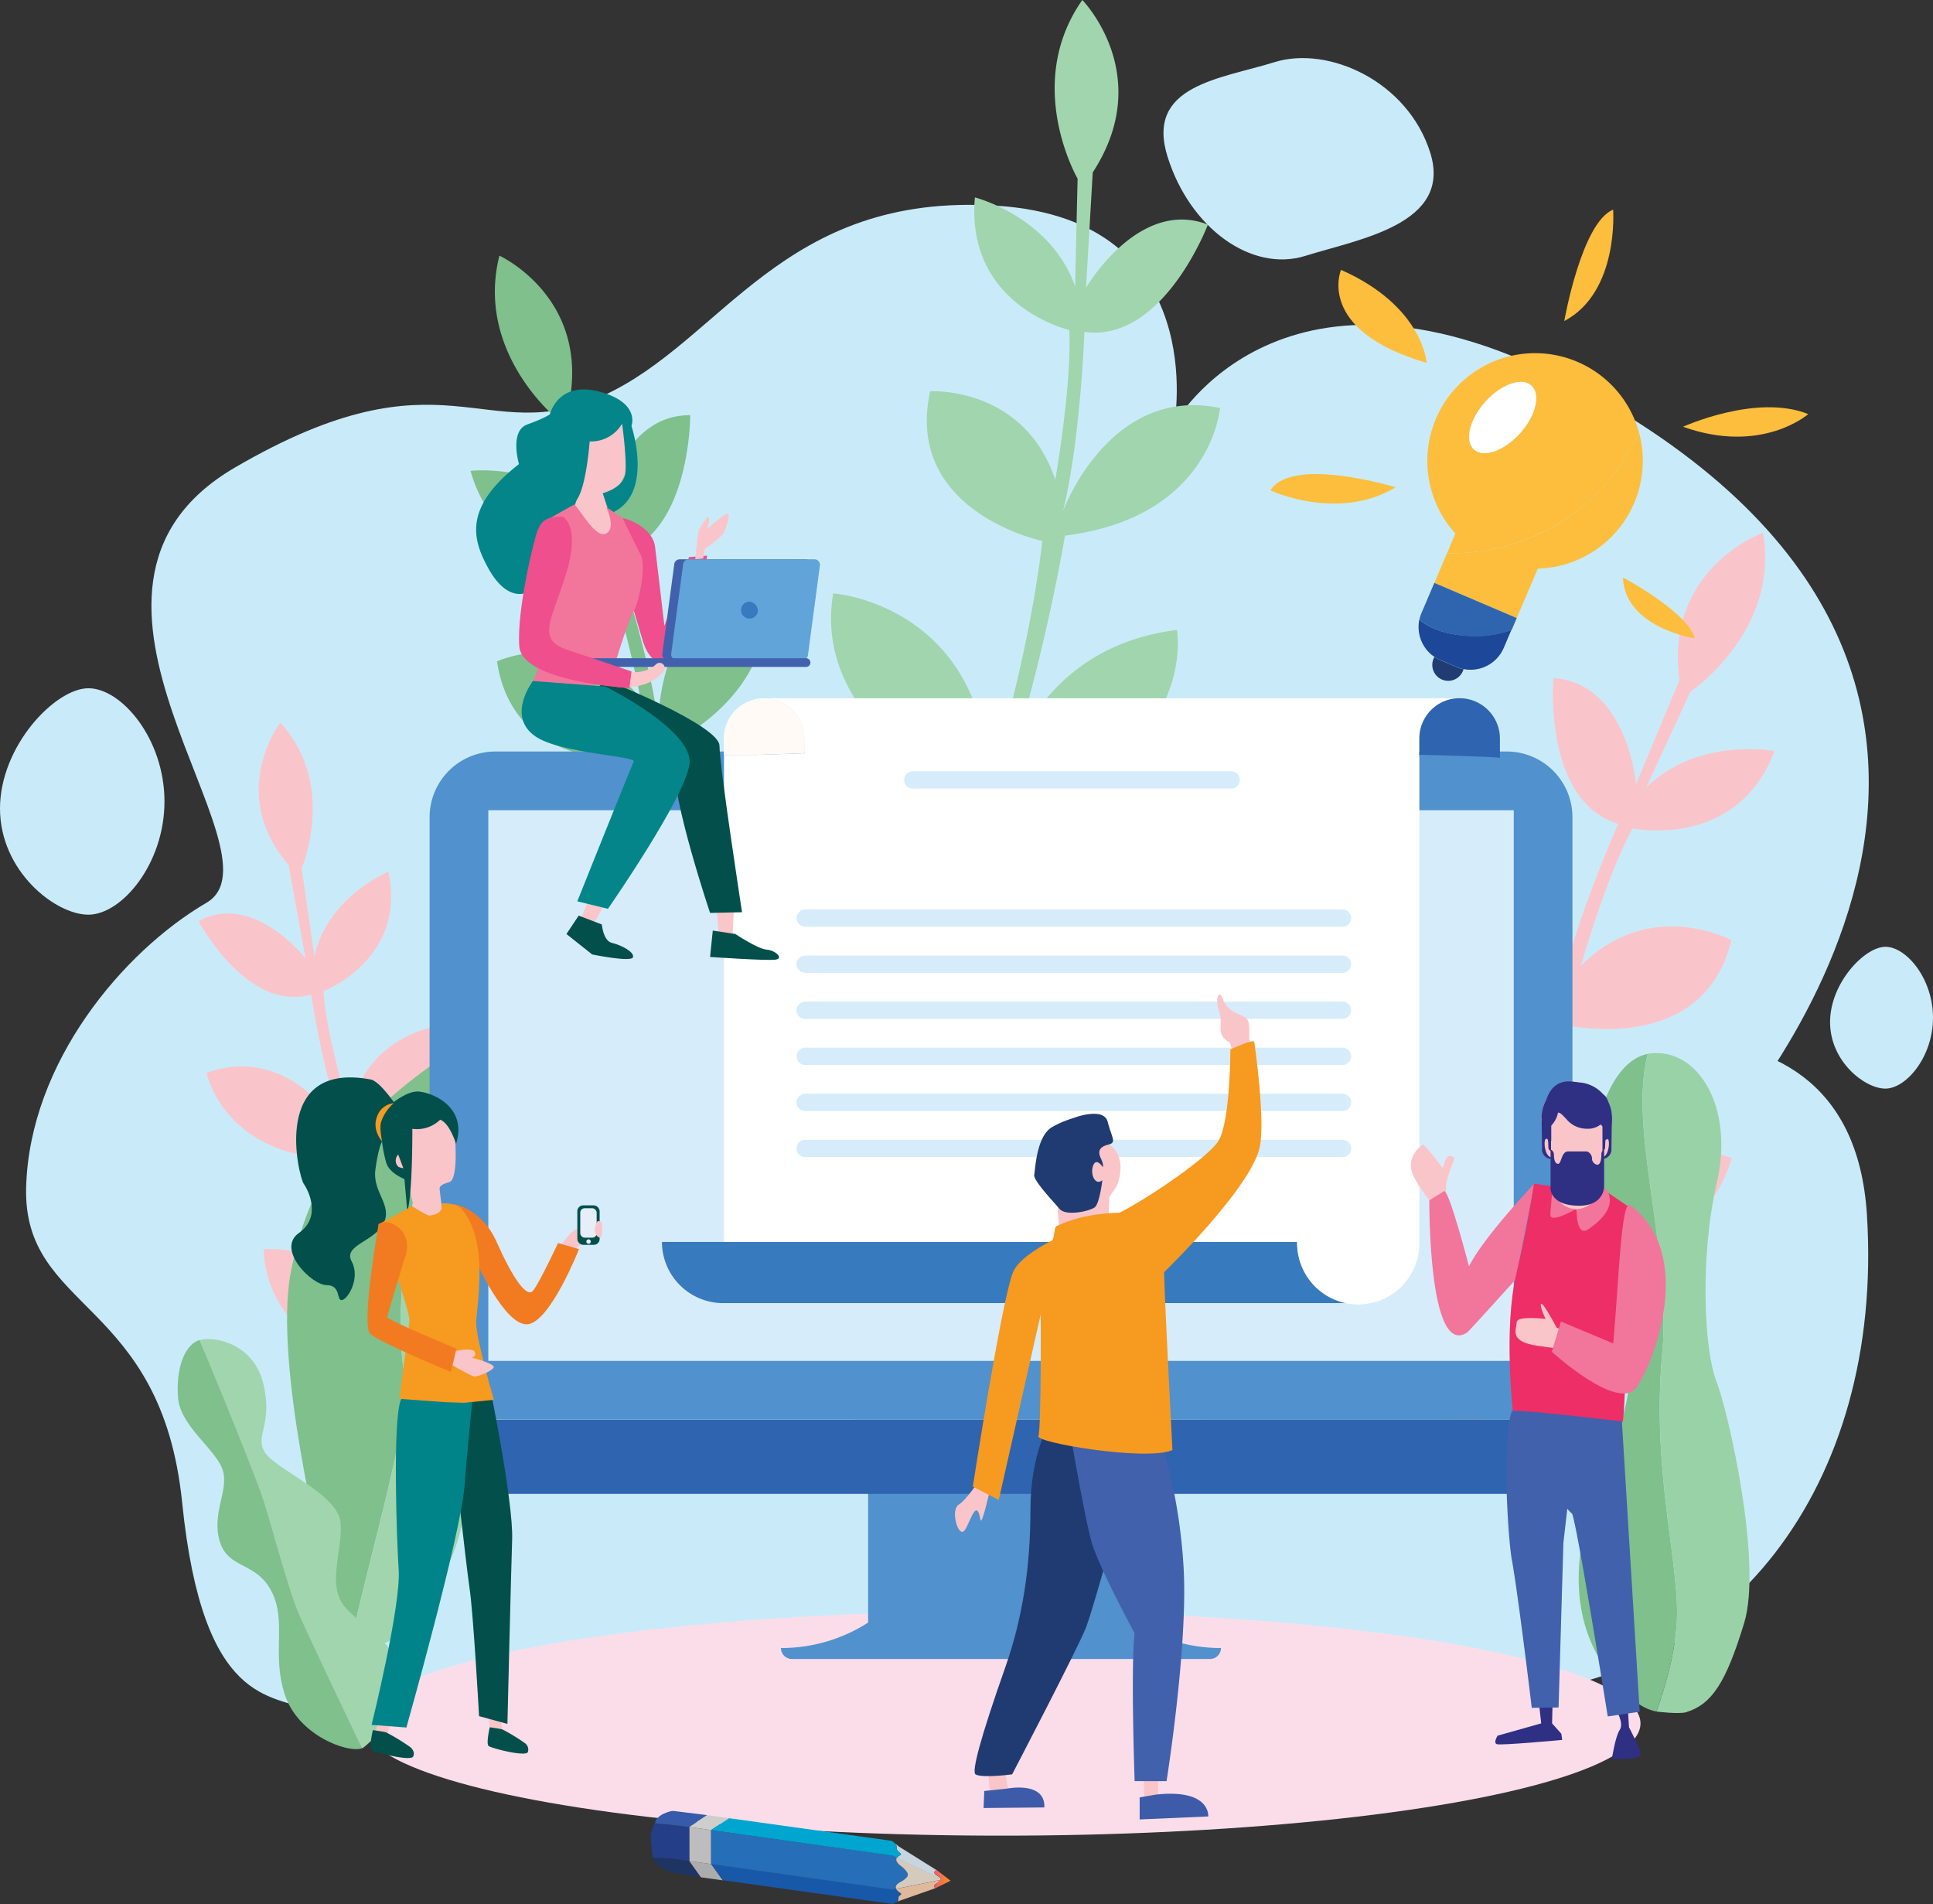 <svg xmlns="http://www.w3.org/2000/svg" xmlns:xlink="http://www.w3.org/1999/xlink" viewBox="0 0 576.71 567.98"><rect x="0" y="0" width="576.71" height="567.98" fill="#333333" stroke="none"/><defs><style>.cls-1{fill:#c9ebf9;}.cls-2{fill:#fbddea;}.cls-3{fill:#fac5ca;}.cls-4{fill:#7fc08d;}.cls-5{fill:#a1d5ae;}.cls-6{fill:#99d2a7;}.cls-7{fill:#5191cd;}.cls-8{fill:#2e64b0;}.cls-9{fill:url(#linear-gradient);}.cls-10{fill:#fffaf6;}.cls-11{fill:#387abe;}.cls-12{fill:#fff;}.cls-13{fill:#203b71;}.cls-14{fill:url(#linear-gradient-2);}.cls-15{fill:url(#linear-gradient-3);}.cls-16{fill:url(#linear-gradient-4);}.cls-17{fill:url(#linear-gradient-5);}.cls-18{fill:url(#linear-gradient-6);}.cls-19{fill:url(#linear-gradient-7);}.cls-20{fill:url(#linear-gradient-8);}.cls-21{fill:#203c70;}.cls-22{fill:#1d4798;}.cls-23{fill:#fcbe3c;}.cls-24{fill:#2e65ae;}.cls-25{fill:#fac5c9;}.cls-26{fill:#f27b21;}.cls-27{fill:#024f4b;}.cls-28{fill:#00848a;}.cls-29{fill:#f79a20;}.cls-30{fill:#e5eef9;}.cls-31{isolation:isolate;}.cls-32{fill:#1e3463;}.cls-33{fill:#acacac;}.cls-34{fill:#bdbdbd;}.cls-35{fill:#243e88;}.cls-36{fill:#355baa;}.cls-37{fill:#1858a8;}.cls-38{fill:#266eb7;}.cls-39{fill:#d4cabd;}.cls-40{fill:#c8d4de;}.cls-41{fill:#dfb99c;}.cls-42{fill:url(#linear-gradient-9);}.cls-43{fill:#cececd;}.cls-44{fill:#00a6cf;}.cls-45{fill:#ef4f8d;}.cls-46{fill:#03858a;}.cls-47{fill:#f2759c;}.cls-48{fill:#fac6ca;}.cls-49{fill:#4161ad;}.cls-50{fill:#61a4d9;}.cls-51{fill:#ee2e66;}.cls-52{fill:#2f2f84;}.cls-53{fill:#3d5ba8;}</style><linearGradient id="linear-gradient" x1="423.45" y1="323.81" x2="729.39" y2="323.81" gradientUnits="userSpaceOnUse"><stop offset="0.06" stop-color="#d6ecfa"/><stop offset="0.9" stop-color="#fff"/></linearGradient><linearGradient id="linear-gradient-2" x1="360.69" y1="232.64" x2="460.89" y2="232.64" xlink:href="#linear-gradient"/><linearGradient id="linear-gradient-3" x1="387.89" y1="273.86" x2="553.36" y2="273.86" xlink:href="#linear-gradient"/><linearGradient id="linear-gradient-4" x1="387.89" y1="287.61" x2="553.36" y2="287.61" xlink:href="#linear-gradient"/><linearGradient id="linear-gradient-5" x1="387.89" y1="301.35" x2="553.36" y2="301.35" xlink:href="#linear-gradient"/><linearGradient id="linear-gradient-6" x1="387.89" y1="315.09" x2="553.36" y2="315.09" xlink:href="#linear-gradient"/><linearGradient id="linear-gradient-7" x1="387.89" y1="328.83" x2="553.36" y2="328.83" xlink:href="#linear-gradient"/><linearGradient id="linear-gradient-8" x1="387.89" y1="342.57" x2="553.36" y2="342.57" xlink:href="#linear-gradient"/><linearGradient id="linear-gradient-9" x1="865.22" y1="560.49" x2="870.08" y2="560.49" gradientTransform="matrix(-1, 0, 0, 1, 1148.82, 0)" gradientUnits="userSpaceOnUse"><stop offset="0.15" stop-color="#f6892e"/><stop offset="0.9" stop-color="#f16361"/></linearGradient></defs><g id="Layer_2" data-name="Layer 2"><g id="Layer_1-2" data-name="Layer 1"><path class="cls-1" d="M49.07,239.07c0,18.65-12.78,33.77-22.69,33.77S0,259.83,0,241.18,16.48,205.3,26.38,205.3,49.07,220.42,49.07,239.07Z"/><path class="cls-1" d="M576.71,303.57c0,11.68-8,21.15-14.21,21.15S546,316.57,546,304.89s10.32-22.47,16.53-22.47S576.71,291.89,576.71,303.57Z"/><path class="cls-1" d="M426.71,45.54c6.69,21.37-21.24,25.76-37.26,30.78S355,68.08,348.33,46.72s15.86-23.16,31.89-28.17S420,24.18,426.71,45.54Z"/><path class="cls-1" d="M92.62,510.29c-11.38-5.17-32.07-1-38.27-62.06S6.77,391.35,7.8,354.11s29-70.34,53.79-84.82-54.43-93.1,8.47-129.81S144.26,134.31,180,118s53.3-60.76,117.43-56.63,52.91,65.12,52.91,65.12,32.28-58.24,119.83-11.33c169.55,90.86,40.11,228,40.11,228l-61.84-24.26S551.86,280.67,557,362.38,514.62,502,449.46,505.12,92.62,510.29,92.62,510.29Z"/><ellipse class="cls-2" cx="298.84" cy="514.08" rx="190.6" ry="33.48"/><path class="cls-3" d="M435.33,430.08l5-.43s4.83-37.14,9.8-48.12c0,0,55.12,2.86,66.54-36.11,0,0-41.46-15.85-66.21,30.17,0,0,4.94-35.88,16.8-69.82,0,0,40.92,9.57,49.32-25.34,0,0-24.34-13.11-44.93,7.66,0,0,7.79-27.27,15.47-41,0,0,31,6.63,42.34-23.05,0,0-22.74-4.38-38.32,10.88l13.17-28.56S531.08,188.43,526,158.9c0,0-29.48,10.55-24.93,43.93l-12.95,31.08s-2.59-30.17-24.67-31.65c0,0-3.19,36.57,19.36,43.5,0,0-12.75,28.53-17.27,49.61,0,0,3.85-38.75-28.9-46.49,0,0-11.79,29.72,25.21,52.71A553.82,553.82,0,0,0,446.5,373.4s10.25-38-26.76-61c0,0-23.43,32,23.33,70.18A260.77,260.77,0,0,0,435.33,430.08Z"/><path class="cls-4" d="M214.73,351.49l-4.83-.8s-1.67-37.13-5.58-48.37c0,0-53.48-1.27-61.38-40.7,0,0,41.34-12.61,61.54,34.8,0,0-1.88-35.89-10.6-70.38,0,0-40.3,6.43-45.6-28.76,0,0,24.57-11.16,42.79,10.93,0,0-5.33-27.57-11.64-41.75,0,0-30.45,4.25-39.05-26,0,0,22.33-2.64,36.15,13.63l-10.42-29.26S141.72,105.12,149,76.26c0,0,27.64,12.64,20.54,45.35l10,31.74s4.94-29.68,26.39-29.5c0,0,.13,36.45-22.21,41.63,0,0,10,29.19,12.68,50.39,0,0-.59-38.64,31.67-43.86,0,0,9,30.3-28.61,50.3a559.12,559.12,0,0,1,9,72.24s-6.82-38.41,30.79-58.41c0,0,20,33.41-28.21,67.73A265.05,265.05,0,0,1,214.73,351.49Z"/><path class="cls-5" d="M284.8,290.39l-4.36-2.56S292.53,251.32,292.9,239c0,0-51.24-21-44.31-62,0,0,44.62,3.07,46.64,56.37,0,0,11.44-35.39,15.75-72,0,0-41.34-8.67-33.47-44.65,0,0,27.88-1.71,37.34,26.37,0,0,5-28.62,4.16-44.66,0,0-31-7.14-28.15-39.54,0,0,22.56,5.69,29.9,26.53l.74-32.14S305.21,25.22,322.91,0c0,0,22,22.43,3.11,51.43l-2,34.38S339.7,58.94,360.37,67c0,0-13.33,35.29-36.84,32,0,0-1.11,31.93-6.36,53.41,0,0,13.7-37.58,46.82-30.71,0,0-2.49,32.62-46.24,38.07A579.62,579.62,0,0,1,299.82,233s7.58-39.65,51.34-45.1c0,0,7,39.7-52.29,55.07A273.85,273.85,0,0,1,284.8,290.39Z"/><path class="cls-3" d="M143.58,448.62l3.36-2.6s-13.57-28.45-15.08-38.48c0,0,40.25-23.18,30.51-55.94,0,0-36.55,7.76-33,51.59,0,0-12.92-27.61-20.06-57,0,0,33.29-11.95,23.26-40.46,0,0-23.19,1.87-28.24,26,0,0-7-22.83-7.82-36.05,0,0,24.91-9.48,19.38-35.65,0,0-18.08,7.31-22.1,25.21L90,259s10.7-24.89-6.38-43.44c0,0-16,20.94,2.47,42.44l5.06,27.88s-15.62-20.13-31.9-11.08c0,0,14.47,27.3,33.57,21.89,0,0,4,26,10.48,42.94,0,0-15-29.13-41.68-19.63,0,0,5.26,26.39,41.92,25.72a465.1,465.1,0,0,0,22,57.76s-10.15-31.55-46.81-30.87c0,0-1.93,33.3,48.57,38.91A220.27,220.27,0,0,0,143.58,448.62Z"/><path class="cls-4" d="M120.73,410.45c-3.12-15.32-3.1-78.63,38.17-109.6-1.29-1.12-3.45-1.64-27.62,15.1C104.81,334.27,92,352.28,86.76,379.51s9.76,86.4,9.76,86.4,2.08,15.8,8.55,22.33C110.52,463,123,421.6,120.73,410.45Z"/><path class="cls-5" d="M124.63,481.35c22.32-28.61,11-45,18.42-85.46s-2.64-47.51,5.67-62.29,12.73-30.66,10.54-32.44l-.36-.31c-41.27,31-41.29,94.28-38.17,109.6,2.26,11.15-10.21,52.5-15.66,77.79C109.39,492.61,115.68,492.82,124.63,481.35Z"/><path class="cls-4" d="M495.93,403.54c2.83-30.66-10.25-66.72-4.3-89.18C478,317,472.35,345.3,476.09,358.71c3.83,13.7,17.27,43.74,5.89,69.85s-20.18,57.47,6.95,79.7a14,14,0,0,0,5.27,2.28c2.42-6.7,5.24-16.17,6-25.52C501.63,467.84,492.59,439.83,495.93,403.54Z"/><path class="cls-6" d="M520.38,484.09c5.49-18-4.73-63-8.34-72.23s-4.94-37,.2-59.22-5.44-39.92-19.7-38.44c-.31,0-.61.1-.91.16-5.95,22.46,7.13,58.52,4.3,89.18-3.34,36.29,5.7,64.3,4.28,81.48-.77,9.35-3.59,18.82-6,25.52,0,0,6.78.85,8.9.18C510.67,508.34,514.89,502.12,520.38,484.09Z"/><path class="cls-4" d="M59.05,399.89c-4.1,1.63-6.58,8.48-5.94,17s11.35,15.47,13.32,21.57-3.36,12.71-.9,21.21,10.82,6,15.47,15,0,18.44,3.92,30.66,18.46,17.5,22.85,16.24l.26-.1-9.15-21.67L88.8,478.39s-7.9-25.9-11-34.38c-4.11-11.25-18.22-44.29-18.22-44.29Z"/><path class="cls-4" d="M113.37,516.67a27.74,27.74,0,0,0,5.76-15.78,14.91,14.91,0,0,0-.23-3Z"/><path class="cls-5" d="M102.87,479.28c-5.52-6.59-.51-16.68-1.27-25.16s-19.29-15.76-22.53-20.84,2.46-8-.49-20.48c-2.84-11.93-14.43-14.35-19-13.08,0,0,14,33.79,18.13,45.25,3,8.36,7.74,27.81,11.53,36.64C92.44,489,108,521.51,108,521.51c1.35-.53,6.52-6,8.1-8.9,3.24-5.87,2.77-14.69,2.77-14.69C117.31,489.14,107.87,485.23,102.87,479.28Z"/><path class="cls-7" d="M338.36,484V443.48H259V484A47.88,47.88,0,0,1,233,491.59a3.27,3.27,0,0,0,3.27,3.27H361a3.26,3.26,0,0,0,3.27-3.27A47.87,47.87,0,0,1,338.36,484Z"/><path class="cls-7" d="M469.14,423.45V243.79a19.61,19.61,0,0,0-19.62-19.62H147.79a19.62,19.62,0,0,0-19.62,19.62V423.45Z"/><path class="cls-8" d="M469.14,423.45V426a19.62,19.62,0,0,1-19.62,19.62H147.79A19.63,19.63,0,0,1,128.17,426v-2.5Z"/><rect class="cls-9" x="145.69" y="241.69" width="305.94" height="164.25"/><path class="cls-10" d="M420.16,336.89l.12-.15-.12-.1Z"/><path class="cls-11" d="M387,370.47H197.49a18.29,18.29,0,0,0,18.23,18.24H405.27A18.29,18.29,0,0,1,387,370.47Z"/><path class="cls-12" d="M423.46,220.29a12,12,0,0,1,11.69-12H228.3a12,12,0,0,1,11.69,12v4.4l-14.3.49H216v-4.64l0,0v149.9H387a18.24,18.24,0,1,0,36.47,0V226.06l-.05-.88Zm-3.3,116.6v-.25l.12.1Z"/><path class="cls-13" d="M467.88,350.47l0,0a.21.21,0,0,0,0-.06Z"/><path class="cls-8" d="M435.48,208.27l-.33,0a12,12,0,0,0-11.69,12v4.89h.63s22.76.54,23.41.93v-5.82A12.06,12.06,0,0,0,435.48,208.27Z"/><path class="cls-10" d="M225.69,225.18l14.3-.49v-4.4a12,12,0,0,0-11.69-12l-.33,0-.34,0a12,12,0,0,0-11.68,12v4.89Z"/><path class="cls-14" d="M367.34,235.22h-95a2.59,2.59,0,0,1-2.58-2.58h0a2.59,2.59,0,0,1,2.58-2.58h95a2.59,2.59,0,0,1,2.58,2.58h0A2.59,2.59,0,0,1,367.34,235.22Z"/><path class="cls-15" d="M400.55,276.44H240.24a2.59,2.59,0,0,1-2.58-2.58h0a2.58,2.58,0,0,1,2.58-2.57H400.55a2.58,2.58,0,0,1,2.58,2.57h0A2.59,2.59,0,0,1,400.55,276.44Z"/><path class="cls-16" d="M400.55,290.18H240.24a2.58,2.58,0,0,1-2.58-2.57h0a2.59,2.59,0,0,1,2.58-2.58H400.55a2.59,2.59,0,0,1,2.58,2.58h0A2.58,2.58,0,0,1,400.55,290.18Z"/><path class="cls-17" d="M400.55,303.92H240.24a2.58,2.58,0,0,1-2.58-2.57h0a2.59,2.59,0,0,1,2.58-2.58H400.55a2.59,2.59,0,0,1,2.58,2.58h0A2.58,2.58,0,0,1,400.55,303.92Z"/><path class="cls-18" d="M400.55,317.66H240.24a2.58,2.58,0,0,1-2.58-2.57h0a2.59,2.59,0,0,1,2.58-2.58H400.55a2.59,2.59,0,0,1,2.58,2.58h0A2.58,2.58,0,0,1,400.55,317.66Z"/><path class="cls-19" d="M400.55,331.41H240.24a2.59,2.59,0,0,1-2.58-2.58h0a2.59,2.59,0,0,1,2.58-2.58H400.55a2.59,2.59,0,0,1,2.58,2.58h0A2.59,2.59,0,0,1,400.55,331.41Z"/><path class="cls-20" d="M400.55,345.15H240.24a2.59,2.59,0,0,1-2.58-2.58h0a2.59,2.59,0,0,1,2.58-2.58H400.55a2.59,2.59,0,0,1,2.58,2.58h0A2.59,2.59,0,0,1,400.55,345.15Z"/><path class="cls-21" d="M436.55,199.6a10.88,10.88,0,0,1-1.94-.61l-4.88-2.09c-.16-.06-.32-.14-.47-.21a10.57,10.57,0,0,1-1.32-.76l0,0,0,0-.3.7a4.75,4.75,0,0,0,8.73,3.73l.29-.7Z"/><path class="cls-22" d="M423.46,184.79a10.79,10.79,0,0,0,3.45,10.35,10.55,10.55,0,0,0,1,.75l0,0,0,0a10.57,10.57,0,0,0,1.32.76c.15.07.31.15.47.21l4.88,2.09a10.88,10.88,0,0,0,1.94.61l.06,0h0a10.76,10.76,0,0,0,12.06-6.29l2.3-5.39a31.69,31.69,0,0,1-11.56,1.81C432.53,189.62,426.57,187.63,423.46,184.79Z"/><path class="cls-21" d="M436.55,199.6h0l.06,0h0Z"/><path class="cls-21" d="M427.94,195.93h0l0,0,0,0Z"/><path class="cls-21" d="M429.73,196.9c-.16-.06-.32-.14-.47-.21.15.07.31.15.47.21Z"/><path class="cls-21" d="M436.55,199.6h0a10.88,10.88,0,0,1-1.94-.61h0A10.88,10.88,0,0,0,436.55,199.6Z"/><path class="cls-21" d="M429.26,196.69a10.57,10.57,0,0,1-1.32-.76h0A10.57,10.57,0,0,0,429.26,196.69Z"/><path class="cls-23" d="M458.42,159.59A60.75,60.75,0,0,0,489,129a32.15,32.15,0,1,0-54.78,30.14l-2.5,5.87A61.24,61.24,0,0,0,458.42,159.59Zm-4.89-30.38c-4.71,5.27-10.86,7.46-13.74,4.89s-1.38-8.92,3.33-14.2S454,112.44,456.86,115,458.24,123.94,453.53,129.21Z"/><path class="cls-12" d="M456.86,115c-2.88-2.57-9-.38-13.74,4.89s-6.2,11.63-3.33,14.2,9,.38,13.74-4.89S459.73,117.58,456.86,115Z"/><path class="cls-23" d="M489,129a61.07,61.07,0,0,1-57.28,36l-3.37,7.89-.14.33-.27.65L447,182l5.52,2.36.42-1,2.93-6.87,2.94-6.88A32.17,32.17,0,0,0,489,129Z"/><path class="cls-24" d="M452.5,184.35,447,182h0l-19.07-8.13-3.84,9a10.72,10.72,0,0,0-.61,1.95c3.11,2.84,9.07,4.83,16,5A31.69,31.69,0,0,0,451,187.94l1.53-3.59Z"/><path class="cls-23" d="M484.2,172.24s19.42,10.33,21.42,18.17C505.62,190.41,484.77,187.27,484.2,172.24Z"/><path class="cls-23" d="M502.14,127.3s21.91-10,37.35-3.78C539.49,123.52,525.67,135.7,502.14,127.3Z"/><path class="cls-23" d="M466.7,95.76s5.16-29.43,14.58-33.22C481.28,62.54,483.11,87.15,466.7,95.76Z"/><path class="cls-23" d="M425.64,108.23s-1-16.87-25.55-27.74C400.09,80.49,392.38,98.56,425.64,108.23Z"/><path class="cls-23" d="M416.38,145.36s-30.88-9.47-37.36.91C379,146.27,399.23,155.71,416.38,145.36Z"/><path class="cls-25" d="M166.71,372.59s3.23-5.66,5.66-6.06,7.28-2.64,6.88.39-3.44,1-8.5,6.68C170.48,373.91,166.71,372.59,166.71,372.59Z"/><path class="cls-26" d="M135.46,359.17s8.27,1.26,12.72,11.31,8.91,17,10.89,14.48,7.42-14.17,7.42-14.17l6.26,1.81s-8.57,21.76-15.33,22.42-15.49-19-15.49-19Z"/><path class="cls-25" d="M135.57,336.75s1.57,15.1-1.58,15.89-2.84,1.91-2.84,1.91l.88,7.65s2.91,2.56,2.59,3.5-12.89,1.35-12.89,1.35l1.41-8.28-1.48-6.71-4-4.21s-2.11-2.76-2.11-4.34,2.36-8.65,2.36-8.65l6.77-3,5.82-1.26Z"/><path class="cls-27" d="M131.32,334a9.94,9.94,0,0,1-8.3,2.72s.11,19.49-1.5,24.69l-1.13-12.82-1.58-4.19a2.53,2.53,0,0,0-.08,3.51c.36.43,2.18.66,2.18.66l.75,3.51s-5.45-1.73-6.44-5.32a40.58,40.58,0,0,1-1.24-6.2s-6.42-.18-7.29-4.14c-.71-3.28,2.55-10.77,6.78-9.09a6.68,6.68,0,0,1,2.77,2.4s.67-.59,1.7-1.33c1.69-1.21,4.34-2.81,6.58-2.81,3.59,0,15.14,4.11,11.54,15.63C136.06,341.2,134.16,335,131.32,334Z"/><path class="cls-27" d="M110.62,322c2.89.54,8.08,8.48,8.08,8.48l-4.72,10s-1.14,1.87-2,8.54,5.25,10.5,2.43,15.95-12.12,6.46-9.49,11.31-1,11.1-2.83,11.51-.2-4.45-4.65-4.45-15.14-10.7-8.28-15.54,2.83-12.73,1.42-14.75S80.53,316.36,110.62,322Z"/><path class="cls-25" d="M147,471.06c0,1-.36,17.92-.53,22.7s3.44,22.08,3.44,22.08l-3.79-.66-5.78-44.12Z"/><path class="cls-25" d="M122.48,473.07s-9.84,37-10.54,45.08h3.33L130,472.7Z"/><path class="cls-27" d="M145.87,412.29s7.31,35.39,6.93,46.93-1.41,55-1.41,55l-8.46-2.31s-1.68-30.39-2.83-38.09-5.39-46.93-5.77-48.86,0-13.08,0-13.08Z"/><path class="cls-28" d="M122.4,410l19.24.77s-1.93,18.08-3.08,32.7-17.31,71.82-17.31,71.82l-10.39-.77s8.85-35.66,8.08-46.43c-.54-7.54-1.92-45.4.77-50.78S122.4,410,122.4,410Z"/><path class="cls-29" d="M137.68,360.59c-1.78-2-6.06-1.62-6.06-1.62s1.41,3-3.43,3.63c-.73.1-5.25-2.82-5.25-2.82l-10,5.41s9.56,26,9.23,28.84-3,23.23-3,23.23l13.68,1,5.6.17,8.9-.89s-5.27-18.07-5.27-22.84S146.16,370.28,137.68,360.59Z"/><path class="cls-27" d="M156.66,520a55.4,55.4,0,0,0-6.75-4.12c-.33-.17-3.79-.66-3.79-.66s-1.16,4.94-.33,5.6,11,3.3,11.7,1.81A2.35,2.35,0,0,0,156.66,520Z"/><path class="cls-27" d="M122.4,521.14a60.46,60.46,0,0,0-7.16-4.37c-.35-.17-4-.7-4-.7s-1.22,5.24-.35,5.94,11.7,3.5,12.4,1.92S122.4,521.14,122.4,521.14Z"/><path class="cls-25" d="M134.35,403.28s6.68-1.58,7.29,0a1.07,1.07,0,0,1-1,1.62s6.67,1.82,6.67,2.83-4.65,3-5.86,2.83-7.68-4.05-7.68-4.05Z"/><path class="cls-26" d="M117.49,365.23c-2.8-1.54-4.56,0-4.56,0s-5.27,30-2.47,32.63,24.06,11.37,24.06,11.37l1.65-6.92s-20.6-8.57-20.6-9.4,5.15-17.54,5.15-17.54S123.75,368.66,117.49,365.23Z"/><path class="cls-29" d="M117.49,329.08a5.82,5.82,0,0,0-5,4c-1.62,4,1.54,7.42,1.54,7.42s-.91-3.83-.33-5.8A12.51,12.51,0,0,1,117.49,329.08Z"/><rect class="cls-27" x="172.24" y="359.56" width="6.65" height="11.77" rx="1.73" transform="translate(351.14 730.88) rotate(180)"/><rect class="cls-30" x="173.11" y="360.42" width="4.89" height="8.77" rx="1.28" transform="translate(351.12 729.6) rotate(180)"/><path class="cls-30" d="M175.6,369.68h0a.67.67,0,0,0-.66.66h0a.67.67,0,0,0,.66.67h0a.67.67,0,0,0,.67-.67h0A.67.67,0,0,0,175.6,369.68Z"/><path class="cls-25" d="M179.43,364.48s-.72-.36-1.12-.18-1,2.18-.84,3.16,1.33,2,1.78,1.64S179.82,364.84,179.43,364.48Z"/><g class="cls-31"><path class="cls-32" d="M194.74,554c.27,2.69,5.58,4.56,6.11,4.63l8.27,1.36-3.47-4.85-5.59-.79-4.07-.17Z"/><polygon class="cls-33" points="205.65 555.13 209.12 559.98 215.65 560.89 212.18 556.04 205.65 555.13"/></g><polygon class="cls-34" points="205.63 544.98 205.65 555.13 212.18 556.04 212.16 545.89 205.63 544.98"/><path class="cls-35" d="M195.43,543.84a8.17,8.17,0,0,0-1.23,4.88c0,1.86.4,3.78.54,5.27l1.25.18,4.07.17,5.59.79,0-10.15-6.64-.79-2.31-.17Z"/><path class="cls-36" d="M200.85,540.18c-.53-.08-5.16,1.05-5.42,3.66l1.25.18,2.31.17,6.64.79,5.37-3.55Z"/><path class="cls-37" d="M267.36,563.43l-1,.2L212.18,556l3.47,4.85,49,6.85,1.69.24,1.57-.78a2.67,2.67,0,0,0,.17-.82c0-.06,0-.12,0-.18-.1-.89,1.36-1,.57-1.57A3.72,3.72,0,0,1,267.36,563.43Z"/><g class="cls-31"><path class="cls-38" d="M212.16,545.9l0,10.14,54.08,7.61,1.1-.22a1.19,1.19,0,0,1-.11-.42c0-.72.66-1.19,1.4-1.64a5.73,5.73,0,0,0,2-1.54,1.36,1.36,0,0,0,.18-.63,1.66,1.66,0,0,0-.19-.71,8.3,8.3,0,0,0-2-2c-.67-.57-1.25-1.15-1.25-1.8a1,1,0,0,1,.18-.58l-.77-.36-.56-.27Z"/><path class="cls-39" d="M267.57,554.13a1,1,0,0,0-.18.55c0,.68.58,1.26,1.25,1.83a8.3,8.3,0,0,1,2,2,1.65,1.65,0,0,1,.19.67v0a1.36,1.36,0,0,1-.18.63,5.73,5.73,0,0,1-2,1.54c-.74.45-1.39.92-1.4,1.58V563a1.19,1.19,0,0,0,.11.42l1.3-.26,2-.4,10-2a.47.47,0,0,0,0-.17.62.62,0,0,0,0-.21l-10-4.8-2-1Z"/><path class="cls-40" d="M267.3,550.07a3.32,3.32,0,0,1,.24,1.13s0,.1,0,.15c-.07.89,1.78,1.6,1.11,2a3.29,3.29,0,0,0-1.07.8l1.07.52,2,1,10,4.8c-.27-.76-1.88-1.18-1.89-1.88,0-.31.28-.58.66-.76l-11.32-7.09Z"/></g><path class="cls-41" d="M280.64,560.78l-10,2-2,.4-1.3.26a3.72,3.72,0,0,0,1.3,1.2c.79.54-.67.68-.57,1.57,0,.06,0,.12,0,.18a2.67,2.67,0,0,1-.17.82l.41-.2,10.78-3.78a.9.9,0,0,1-.38-.57C278.74,561.88,280.41,561.54,280.64,560.78Z"/><path class="cls-42" d="M278.74,562.57v.08a.9.9,0,0,0,.38.57L283.6,561l-4.2-3.25c-.38.18-.67.45-.66.76,0,.7,1.62,1.12,1.89,1.88a.57.57,0,0,1,0,.18v.14a.35.35,0,0,1,0,.06v.06h0v0l0,0,0,0,0,0h0l0,0v0h0v0h0v0h0l0,0v0l0,0h0v0h0l0,0h0l0,0h0l0,0h0l0,0h0l0,0h-.06l0,0,0,0,0,0,0,0h0l0,0h-.05l0,0h0l0,0h-.06l-.05,0,0,0h0l0,0,0,0,0,0,0,0h0l0,0,0,0,0,0h-.05l0,0,0,0,0,0h0l0,0h0l0,0h0v0h0l0,0,0,0,0,0h0v0l0,0,0,0,0,0,0,0,0,0v0l0,0v.09S278.74,562.56,278.74,562.57Z"/><polygon class="cls-43" points="211 541.43 205.63 544.98 212.16 545.89 217.53 542.35 211 541.43"/><path class="cls-44" d="M217.53,542.35l-5.37,3.55,54.08,7.6.56.27.77.36a3.29,3.29,0,0,1,1.07-.8c.67-.38-1.18-1.09-1.11-2,0-.05,0-.1,0-.15a3.32,3.32,0,0,0-.24-1.13l-1.21-.94-.66-.1Z"/><path class="cls-45" d="M185.74,154.51c1.66.28,9,2.92,9.7,8.6s2.78,23.56,2.78,23.56l7.34-20.51,5.41-.42s-2.91,23.84-9.57,29.94-9.56-4.3-9.56-4.3l-3.47-11.64Z"/><path class="cls-3" d="M209.86,166.57s0-2.77.83-3.18a27.75,27.75,0,0,0,5-4c.55-.84,2.63-6.38,1.25-6.1s-6,4.57-6,4.57,1-3.05.55-3.6-2.77,3.32-3.05,4-1,8.59-1,8.59Z"/><path class="cls-3" d="M185.56,126.38c.51,1.49,2.15,12.34.93,15s-2.14,5.27-6.71,5.73l5.57,12.68-3.3,12.34-12.48-4.21s-7.83-7-7.33-8.44,8.63-14.6,8.63-14.6l3.69-18.53,9.19-1.93L185.2,126Z"/><path class="cls-46" d="M175.93,131.67s-.93,12.74-3.58,17,.68,12.52-2.7,15c-2.22,1.65-8.52,10.54-10.76,12.17-3.88,2.83-9.06,1.43-13.41-6.7s-7.41-17.64,9.35-30.7c0,0-2.9-9.88,2.47-11.82s6.78-3.06,6.78-3.06,2.34-10,14.7-6.75,9.62,10.26,9.62,10.26,7.09,21.13-6.58,26.19l-2-6.15s6.12-1.53,6.71-5.73-.93-15-.93-15A10.68,10.68,0,0,1,175.93,131.67Z"/><path class="cls-47" d="M180.61,159.23c-2.75,1-6.15-5-9.2-8.79,0,0-9.52,5.29-8.29,4.76,0,0-.52,11.24-.8,23.29-.58,24.17-3.71,24.89-3.71,24.89s12.61,2,12.89,1.62,10.15-.65,10.42-1.76,5.35-18,7-20.59,4-13.86,2.22-17.19-5.41-11-5.41-11l-4.85-3.18S184.08,158,180.61,159.23Z"/><polygon class="cls-48" points="213.88 271.7 214.49 279.82 218.55 279.42 218.95 271.09 213.88 271.7"/><polygon class="cls-48" points="176.23 266.75 173.24 274.33 177.07 275.73 181.06 268.42 176.23 266.75"/><path class="cls-27" d="M212.66,277.59l6.7,1s6.7,4.46,9.34,4.67,5.28,2.64,2.64,3-19.49-.81-19.49-.81Z"/><path class="cls-27" d="M166.62,212.9s35.68,4.67,34.66,14.83,10.57,44.58,10.57,44.58l9.54-.2s-6.73-43.54-6.73-49.64S181.24,203,181.24,203Z"/><path class="cls-27" d="M172.65,273.12l6.91,2.64s.4,4.88,3,5.49,6.71,2.64,6.3,4.26-12.19-.81-12.19-.81L169,278.61Z"/><path class="cls-46" d="M159,203.14s-8.06,10.47.74,16.52c7.43,5.12,30.08,5.83,29.34,7.5-1.63,3.66-16.84,41.7-16.84,41.7l9.14,2.23s22.9-32.92,24.32-43.08-25.08-23.23-25.08-23.23Z"/><path class="cls-49" d="M199.24,196.85h37.53a1.67,1.67,0,0,0,1.66-1.66l3.57-26.7a1.67,1.67,0,0,0-1.67-1.66H202.81a1.67,1.67,0,0,0-1.67,1.66l-3.56,26.7A1.67,1.67,0,0,0,199.24,196.85Z"/><path class="cls-50" d="M201.89,196.85h37.53a1.67,1.67,0,0,0,1.66-1.66l3.57-26.7a1.67,1.67,0,0,0-1.67-1.66H205.46a1.67,1.67,0,0,0-1.67,1.66l-3.56,26.7A1.67,1.67,0,0,0,201.89,196.85Z"/><path class="cls-49" d="M240.49,198.94H173.82a1.3,1.3,0,0,1-1.3-1.3h0a1.3,1.3,0,0,1,1.3-1.3h66.67a1.3,1.3,0,0,1,1.3,1.3h0A1.3,1.3,0,0,1,240.49,198.94Z"/><path class="cls-11" d="M226.1,182.46a2.53,2.53,0,1,1-2.47-3A2.8,2.8,0,0,1,226.1,182.46Z"/><path class="cls-48" d="M185.27,200.07c.13,0,.39.1.61.14s.46.09.7.12a11.2,11.2,0,0,0,1.42.15,14.8,14.8,0,0,0,2.83-.07,10.77,10.77,0,0,0,2.62-.71,7.89,7.89,0,0,0,2.18-1.47l.12-.1a1.53,1.53,0,0,1,2.17.09,1.54,1.54,0,0,1,.07,2,11.11,11.11,0,0,1-2.85,2.58,14.45,14.45,0,0,1-3.46,1.5,18.92,18.92,0,0,1-3.62.62c-.6.05-1.21.07-1.82.06-.3,0-.61,0-.91,0a10,10,0,0,1-1-.09l-.15,0a2.45,2.45,0,0,1,.66-4.86A3.34,3.34,0,0,1,185.27,200.07Z"/><path class="cls-45" d="M167.8,154.1s5.49,2.37,1.23,16.58-9.38,20,.37,23.21,19,6.39,19,6.39l-.63,5s-32-1.89-32.84-12.45,4.49-32.49,5.51-34.72S162.27,154.1,167.8,154.1Z"/><path class="cls-25" d="M431.4,358.5a49.06,49.06,0,0,1,.13-5.85,56.54,56.54,0,0,1,2.48-7.17s-2.09-2.19-3,1.32l-.65,1.61s-5.22-7.32-6-6.88-4.44,3.51-3.14,7.9,7.31,11,7.31,11Z"/><path class="cls-47" d="M430.88,355.28l-4.44,2.78s-.4,47.39,11.35,39.35c.49-.33,14.36-15.71,14.36-15.71L457.83,353s-15.25,16-19.56,24.75C438.27,377.7,432.44,355.28,430.88,355.28Z"/><path class="cls-51" d="M479.09,355.33l7.55,5.12s-1.75,63.27-2.53,63.66-32.72-2.74-32.72-2.74-2.84-25.08.95-41.13,5.31-27.17,5.31-27.17l6.11.9-.67,1.7.8,3.6s3.5.1,4,.88,1.87.55,3,.68S479.09,355.33,479.09,355.33Z"/><path class="cls-47" d="M477.73,354c0,1.1,1.4,3-7.36,6.44,0,0-.26,8.77,3.47,6.26,3.91-2.63,6.82-5.93,6.43-9.22S477.73,354,477.73,354Z"/><path class="cls-47" d="M470,360.75s-7.45,4.32-7.45,1.61c0-1.1.6-7.3.6-7.3Z"/><path class="cls-25" d="M464.44,396.06s-3.91-7.46-4.6-7.13,1.27,4.5,1.27,4.5-8.61-1.1-8.61,1-2.54,5.7,6.17,7,10.17,1,10.17,1l-.09-4.83Z"/><path class="cls-52" d="M485.73,510.73l.28,4.49s3.73,7,3.46,8.37-8.57,1.08-8.57,1.08,1-6.66,2.35-8.68-1.11-6-1.11-6Z"/><path class="cls-52" d="M463.19,508.84l-.13,5.22,2.77,3.11.25,1.83s-18.38,1.7-19.51,1.27.25-2.54.25-2.54l13-3.67-.63-5.65Z"/><path class="cls-25" d="M470.28,360.65h0a6.66,6.66,0,0,0,6.61-5.77l1.57-11.54H462.38l1.26,11.37A6.67,6.67,0,0,0,470.28,360.65Z"/><circle class="cls-25" cx="470.42" cy="333.35" r="10.49" transform="translate(-103.92 383.91) rotate(-40.35)"/><path class="cls-25" d="M459.93,333.64c0,5.8,4.69,20.2,10.49,20.2s10.49-14.4,10.49-20.2-4.69-.79-10.49-.79S459.93,327.85,459.93,333.64Z"/><path class="cls-52" d="M476.88,347.4s-1.42,8.55-6.33,8.49S464,347.4,464,347.4Z"/><path class="cls-25" d="M459.93,333.64c0,5.8,4.69,20.2,10.49,20.2s10.49-14.4,10.49-20.2-4.69-.79-10.49-.79S459.93,327.85,459.93,333.64Z"/><path class="cls-52" d="M459.93,333.45v-.1a10.49,10.49,0,0,1,21,0v.29a20.3,20.3,0,0,1-.35,3.42c-1.53.05-3.27-1.4-4.2-3.6a7.71,7.71,0,0,1-.52-1.9,21.37,21.37,0,0,1-5.92.79,22.33,22.33,0,0,1-5.09-.57,7.72,7.72,0,0,1-.47,1.59c-.9,2.15-2.59,3.58-4.09,3.6a20.27,20.27,0,0,1-.34-3.33Z"/><path class="cls-52" d="M478.09,345.72h0a2.87,2.87,0,0,0,2.68-3.11l.14-9.79-2.82.8Z"/><path class="cls-25" d="M477.33,343.41a1.22,1.22,0,0,0,1.55-1.27c.07-1.64,0-2.69.74-2.42s.48,4.27-1,5.25-1.36-.17-1.58,1.32-.78.21-.78.21l-1-2.43Z"/><path class="cls-52" d="M462.75,345.72h0a2.88,2.88,0,0,1-2.68-3.11l-.14-9.79,2.82.8Z"/><path class="cls-25" d="M463.51,343.41a1.22,1.22,0,0,1-1.55-1.27c-.07-1.64,0-2.69-.73-2.42s-.49,4.27,1,5.25,1.36-.17,1.59,1.32.77.21.77.21l1-2.43Z"/><path class="cls-52" d="M479.5,339.9h-.77v-5.72a6,6,0,0,1-5.23,2.51,7.86,7.86,0,0,1-6.21-2.93c-.91-.84-1.61-2-2.86-2s-1.61,1.12-1.61,2.31v6.21H462s-1.18-7.68-1.11-9.7,1.46-8,7.05-8,5.23,2.72,9.7,3.63S479.5,339.9,479.5,339.9Z"/><path class="cls-52" d="M478.59,343v11s0,5.65-7.46,5.65-8.52-3.84-8.52-5.24V342.9a1.57,1.57,0,0,1,1,1.47c0,1.11.21,2.79,1.25,2.79s.91-3.7,3-3.7h5.58a2.23,2.23,0,0,1,1.53,2.09,1.9,1.9,0,0,0,1.61,1.89s1.19.14,1.19-3.07C477.76,344.37,477.69,343.25,478.59,343Z"/><path class="cls-49" d="M483.89,424l5.31,86.59L479.67,512s-9.52-59.54-10.7-60.56a6.19,6.19,0,0,1-1.36-1.43l-1.17,10.22L465,509.33l-8,.11s-4-33.53-6-44.53c-1.06-5.94-3-35.71.06-43.94C451.48,420.11,483.89,424,483.89,424Z"/><path class="cls-47" d="M486.41,359.51c-2.77-2.1-3.46,23.36-5.1,41.23l-15.6-6.54-2.74,9s20.11,18.39,25.39,10.49S505.78,374.21,486.41,359.51Z"/><polygon class="cls-25" points="294.67 527.64 295.43 535.91 301.01 535.42 299.41 525.31 294.67 527.64"/><path class="cls-13" d="M313.09,424.52s-5.67,9.17-5.66,25.92-2.33,32.24-7.48,46.83c-7.47,21.2-10.09,31.23-8.91,32,1.95,1.21,10.93,0,10.93,0s20.08-38.44,22.17-44.13,9.55-32.56,9.55-32.56l-6.61-23.07Z"/><path class="cls-53" d="M300.2,533.56s11.7-2.47,11.39,5.58l-18.14.17.21-5.08Z"/><polygon class="cls-25" points="345.66 528.73 345.37 538.58 341.5 540.49 341.19 529.05 345.66 528.73"/><path class="cls-49" d="M345.28,426a164.54,164.54,0,0,1,7.88,42.19c1.21,23.52-5.12,63.11-5.12,63.11h-9.52s-1.21-34.28,0-44.13c0,0-10.85-19.9-12.94-27.53S319.22,427,319.22,427Z"/><path class="cls-53" d="M360.48,541.83s.81-8.3-15.55-6.53l-4.91.84v6.58Z"/><path class="cls-25" d="M333.22,353.72s4.9-11.2-6.07-14l-12.46,7.51,1.61,24.83,14.35-6.78.32-8.22Z"/><path class="cls-25" d="M303.43,404.92s-10.07,53-10.91,48.36c-1.4-7.74-3.6,3.38-5.33,3.66s-3.47-6.72-1.16-8.12,6.28-7.46,6.28-7.46Z"/><path class="cls-25" d="M363.8,348.5s8-4.71,8-7.79,2.55-28.71,1.4-29.27.53-6.94-1.78-8.06-5.36-1.9-6.52-5.26-2.59-.28-1.15,3.64-1.43,6.73,3.19,9.24c0,0,8.1,26.6,3.49,31.64Z"/><path class="cls-29" d="M374.2,310.72c-.29-.84-7.12,2.31-7.12,2.31s0,20.83-3.38,27C361,344.89,343,357.17,334,361.76c0,0-10.17-.21-18.81,4-.71.35-.63,3.87-1.33,4.24-5.54,2.9-10.39,6.28-11.7,9.66-3.45,9-11.92,63.78-11.92,63.78l7.74,4L310.51,392s.15,34.42-.71,36.38,32.21,7.54,40,4.17c0,0-2.2-41.58-2.5-53.06,0,0,26-25.13,28.55-37.36C377.59,333.82,374.2,310.72,374.2,310.72Z"/><path class="cls-13" d="M326.62,360.13c-1.42,1.11-8.54,2.75-10.48.49s-7.9-8.55-7.58-10.16.65-11.77,5.49-14.35a30,30,0,0,1,5.31-2.32c.25-.08,2.25-.76,2.53-.84,4-1.1,7.85-1.21,8.6,1.71,1.29,5,2.74,6.13.16,6.77s-3.22,1.94-2.25,4,.64,2.74.64,2.74-1.93-3.06-2.9-.48.64,6.13,2.74,4.35C328.88,352.07,328.07,359,326.62,360.13Z"/></g></g></svg>